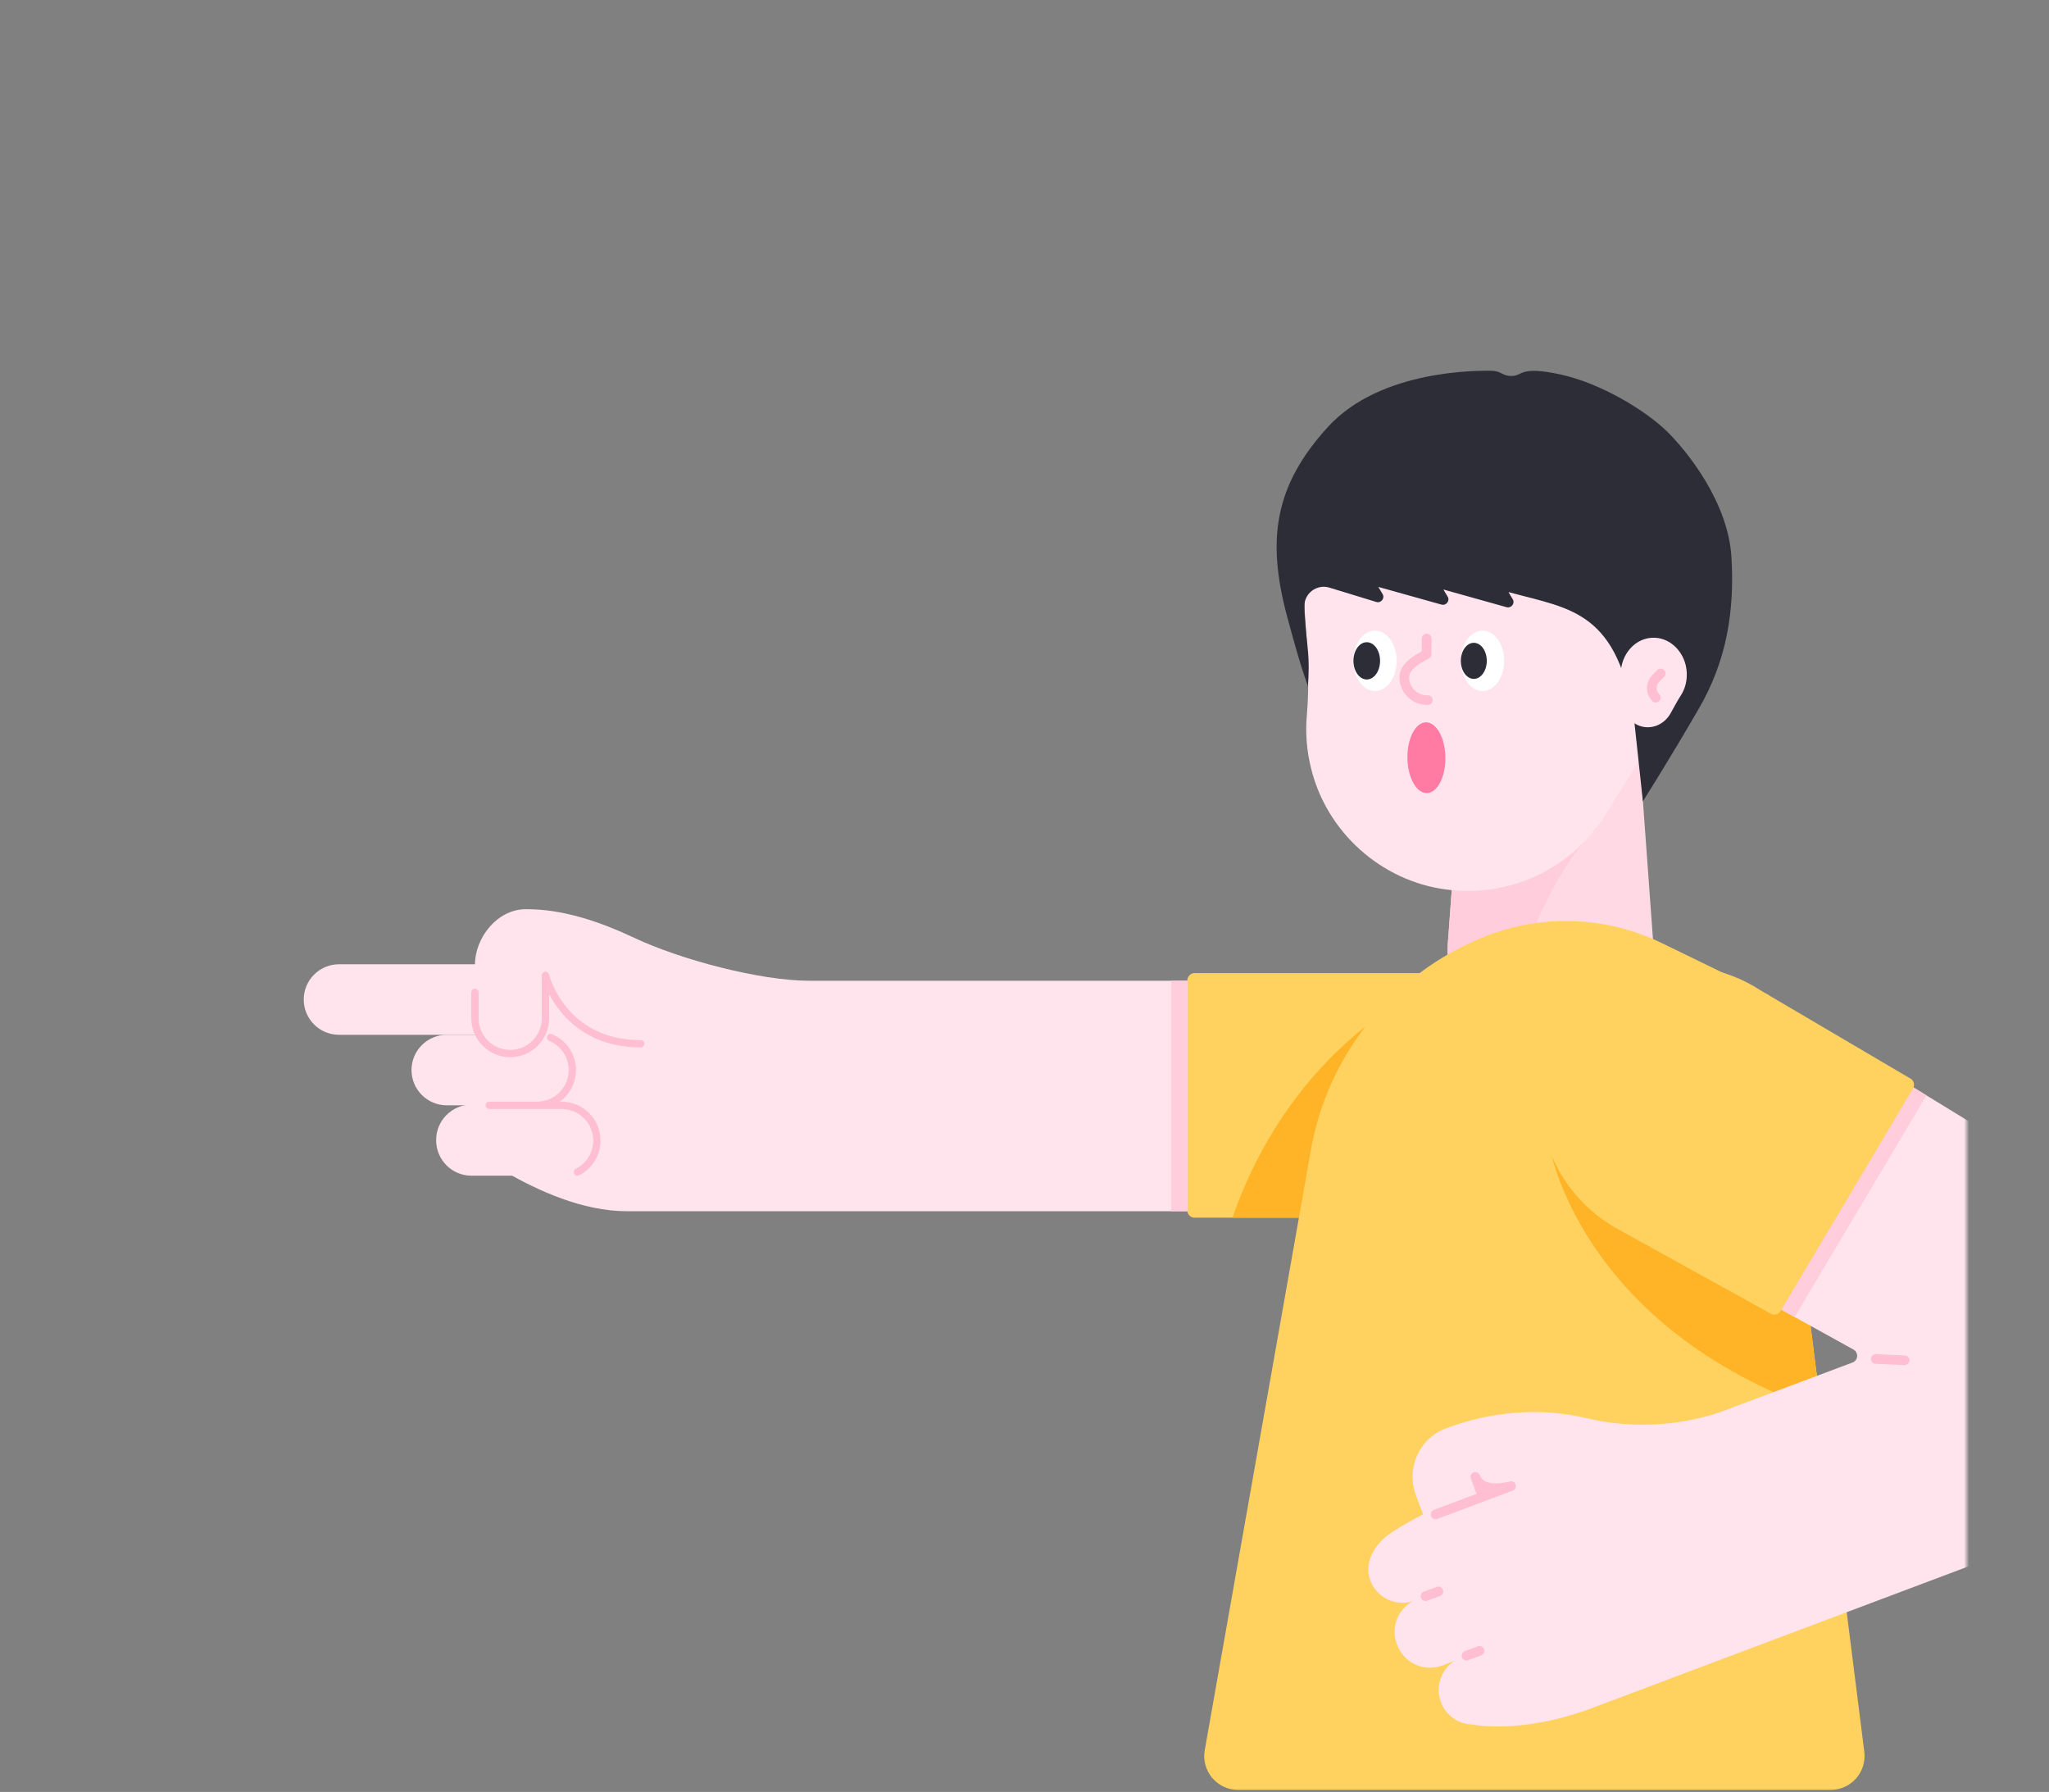 <svg width="398" height="348" viewBox="0 0 398 348" fill="none" xmlns="http://www.w3.org/2000/svg">
<rect x="0" y="0" width="398" height="348" fill="#808080" stroke="none"/>
<mask id="mask0" mask-type="alpha" maskUnits="userSpaceOnUse" x="0" y="0" width="382" height="348">
<path d="M382 324C382 337.255 371.255 348 358 348L24 348C10.745 348 2.95782e-05 337.255 2.84194e-05 324L2.19259e-06 24C1.03382e-06 10.745 10.745 1.93855e-06 24 7.79773e-07L358 -2.84194e-05C371.255 -2.95782e-05 382 10.745 382 24L382 324Z" fill="#FFB428"/>
</mask>
<g mask="url(#mask0)">
<path d="M318.039 140.729H284.328L281.305 182.203C279.931 194.089 289.206 195.898 301.184 195.898C313.161 195.898 322.459 194.089 321.062 182.203L318.039 140.729Z" fill="#FFDAE4"/>
<path d="M310.344 160.836C303.978 165.898 295.367 182.891 293.489 195.509C286.504 194.662 281.58 192.12 281.19 185.318C281.213 184.036 281.236 182.982 281.282 182.433C281.282 182.364 281.305 182.272 281.305 182.204L282.794 161.821L310.344 160.836Z" fill="#FFCDDC"/>
<path d="M253.411 117.782C253.136 95.773 271.297 77.819 293.558 78.62C313.299 79.33 329.673 95.384 330.773 115.102C331.276 124.171 328.643 132.599 323.856 139.424C319.62 145.47 315.818 151.813 311.925 158.088C305.718 168.142 293.993 174.44 280.916 172.745C268.274 171.096 257.717 161.615 254.671 149.248C253.778 145.676 253.549 142.218 253.846 138.874C254.396 132.599 253.984 126.278 253.526 119.98C253.457 119.27 253.411 118.515 253.411 117.782Z" fill="#FFE4EE"/>
<path d="M319.116 155.615C319.116 155.615 324.177 147.645 329.971 137.637C335.376 128.339 336.956 118.72 336.315 108.163C335.673 97.628 327.887 87.803 323.788 83.773C319.688 79.765 311.031 74.452 303.153 72.734C295.298 71.017 295.825 72.917 293.787 73.009C291.748 73.101 291.748 72.001 289.573 72.001C287.397 72.001 268.251 71.635 257.946 82.903C247.64 94.193 245.968 104.613 249.999 119.682C253.503 132.782 254.007 132.507 254.03 133.469C254.511 127.377 253.892 126.072 253.457 119.98C253.411 119.247 253.365 118.514 253.365 117.759C253.365 117.736 253.365 117.736 253.365 117.713C253.342 115.194 255.816 113.384 258.221 114.117L267.358 116.911C268.274 117.163 269.053 116.155 268.549 115.354L267.725 113.98L280 117.415C280.916 117.667 281.695 116.659 281.191 115.858L280.366 114.484L292.641 117.919C293.558 118.171 294.336 117.163 293.832 116.362L293.008 114.988L293.466 115.102C305.146 118.285 314.467 118.675 317.513 140.706" fill="#2D2D37"/>
<path d="M314.81 131.042C314.764 126.988 317.764 123.691 321.452 123.851C324.726 123.988 327.452 126.943 327.635 130.584C327.727 132.256 327.291 133.813 326.49 135.05C325.78 136.172 325.162 137.317 324.52 138.485C323.49 140.34 321.543 141.485 319.39 141.187C317.283 140.89 315.543 139.126 315.039 136.859C314.902 136.195 314.856 135.553 314.902 134.958C314.993 133.79 314.925 132.645 314.833 131.477C314.81 131.317 314.81 131.179 314.81 131.042Z" fill="#FFE4EE"/>
<path d="M267.083 134.202C269.41 134.202 271.297 131.577 271.297 128.339C271.297 125.101 269.41 122.477 267.083 122.477C264.756 122.477 262.869 125.101 262.869 128.339C262.869 131.577 264.756 134.202 267.083 134.202Z" fill="white"/>
<path d="M287.97 134.202C290.297 134.202 292.184 131.577 292.184 128.339C292.184 125.101 290.297 122.477 287.97 122.477C285.642 122.477 283.756 125.101 283.756 128.339C283.756 131.577 285.642 134.202 287.97 134.202Z" fill="white"/>
<path d="M265.481 131.957C266.91 131.957 268.068 130.338 268.068 128.339C268.068 126.341 266.91 124.721 265.481 124.721C264.051 124.721 262.893 126.341 262.893 128.339C262.893 130.338 264.051 131.957 265.481 131.957Z" fill="#2D2D37"/>
<path d="M286.275 131.843C287.666 131.843 288.794 130.275 288.794 128.339C288.794 126.404 287.666 124.835 286.275 124.835C284.884 124.835 283.756 126.404 283.756 128.339C283.756 130.275 284.884 131.843 286.275 131.843Z" fill="#2D2D37"/>
<path d="M277.149 154.019C279.185 153.994 280.798 150.898 280.751 147.104C280.704 143.31 279.015 140.254 276.979 140.28C274.943 140.305 273.33 143.401 273.377 147.195C273.424 150.989 275.113 154.044 277.149 154.019Z" fill="#FF7BA4"/>
<path d="M322.573 130.79L321.588 131.798C320.581 132.828 320.604 134.477 321.634 135.485" stroke="#FFBED2" stroke-width="1.876" stroke-miterlimit="10" stroke-linecap="round" stroke-linejoin="round"/>
<path d="M277.343 135.965C274.87 136.034 272.831 134.064 272.763 131.614C272.694 129.141 276.152 127.606 277.114 127.034V124.011" stroke="#FFBED2" stroke-width="1.876" stroke-miterlimit="10" stroke-linecap="round" stroke-linejoin="round"/>
<path d="M92.253 187.425V197.731C92.253 201.509 95.322 204.578 99.101 204.578C99.146 204.578 99.192 204.578 99.261 204.578L105.124 211.403L98.551 227.8C104.368 231.121 113.093 235.22 121.727 235.22H237.792V190.471H157.316C147.537 190.471 132.125 186.326 123.262 182.158C116.689 179.066 109.383 176.501 102.055 176.57C96.627 176.616 92.253 182.02 92.253 187.425Z" fill="#FFE4EE"/>
<path d="M103.841 200.96H65.847C62.069 200.96 59 197.891 59 194.112C59 190.334 62.069 187.265 65.847 187.265H103.841C107.62 187.265 110.689 190.334 110.689 194.112C110.689 197.891 107.62 200.96 103.841 200.96Z" fill="#FFE4EE"/>
<path d="M109.063 228.327H91.589C87.788 228.327 84.719 225.236 84.719 221.457V221.388C84.719 217.586 87.811 214.518 91.589 214.518H109.063C112.865 214.518 115.934 217.609 115.934 221.388V221.457C115.956 225.258 112.865 228.327 109.063 228.327Z" fill="#FFE4EE"/>
<path d="M104.322 214.655H86.779C83 214.655 79.932 211.586 79.932 207.807C79.932 204.029 83 200.96 86.779 200.96H104.322C108.101 200.96 111.169 204.029 111.169 207.807C111.169 211.586 108.101 214.655 104.322 214.655Z" fill="#FFE4EE"/>
<path d="M106.956 201.487C109.429 202.517 111.17 204.968 111.17 207.808C111.17 211.586 108.101 214.655 104.322 214.655H95.024H109.086C112.865 214.655 115.934 217.724 115.934 221.503C115.934 224.182 114.399 226.495 112.155 227.617" stroke="#FFBED2" stroke-width="1.417" stroke-miterlimit="10" stroke-linecap="round" stroke-linejoin="round"/>
<path d="M124.452 202.7C109.223 202.7 105.948 189.417 105.948 189.417V197.754C105.948 201.532 102.879 204.601 99.101 204.601C95.322 204.601 92.253 201.532 92.253 197.754V192.715" stroke="#FFBED2" stroke-width="1.417" stroke-miterlimit="10" stroke-linecap="round" stroke-linejoin="round"/>
<path d="M279.381 236.48H232.044C231.265 236.48 230.624 235.839 230.624 235.06V190.402C230.624 189.624 231.265 188.982 232.044 188.982H279.381C292.504 188.982 303.13 199.609 303.13 212.731C303.153 225.854 292.504 236.48 279.381 236.48Z" fill="#FFD25F"/>
<path d="M239.396 236.48H260.373L273.13 194.112C273.13 194.112 250.205 205.288 239.396 236.48Z" fill="#FFB428"/>
<path d="M227.51 190.471V235.22H230.624V190.471H227.51Z" fill="#FFCDDC"/>
<path d="M343.597 193.265L322.825 183.165C312.016 177.898 299.466 177.44 288.29 181.929C270.655 188.982 257.922 204.647 254.624 223.357L234.013 339.88C233.303 343.911 236.395 347.598 240.471 347.598H355.597C359.559 347.598 362.605 344.14 362.124 340.201L343.597 193.265Z" fill="#FFD25F"/>
<path d="M351.383 255.099L301.206 223.472C301.206 223.472 307.344 257.961 353.765 274.015L351.383 255.099Z" fill="#FFB428"/>
<path d="M360.018 262.085C361.048 262.657 360.957 264.191 359.835 264.604L333.933 274.314C325.62 277.039 316.688 277.429 308.146 275.413C299.077 273.26 289.55 274.108 280.824 277.406C275.649 279.352 273.084 285.192 275.03 290.391L276.427 294.101C276.427 294.101 272.671 295.956 269.854 297.925C267.06 299.918 264.862 303.445 266.167 306.926C267.404 310.246 270.977 311.964 274.32 311.002C271.48 312.628 270.129 316.109 271.32 319.292L271.389 319.453C272.717 322.98 276.633 324.766 280.16 323.438L282.519 322.545C279.931 324.239 278.74 327.537 279.885 330.56C280.87 333.171 283.275 334.797 285.886 334.911C292.39 335.965 301.092 334.774 309.062 331.774L398.172 298.246C412.76 292.75 422.424 278.803 422.424 263.207C422.424 250.176 415.645 238.084 404.515 231.282L341.719 192.853C327.704 183.761 308.879 189.12 301.756 204.258C297.863 217.037 303.451 230.801 315.131 237.259L360.018 262.085Z" fill="#FFE4EE"/>
<path d="M364.346 263.917L369.957 264.168" stroke="#FFBED2" stroke-width="1.876" stroke-miterlimit="10" stroke-linecap="round" stroke-linejoin="round"/>
<path d="M366.499 208.014L338.398 250.13L348.59 255.786L374.193 212.731L366.499 208.014Z" fill="#FFCDDC"/>
<path d="M318.428 188.776C310.459 191.044 303.84 196.655 300.313 204.166L300.267 204.326C296.237 217.541 302.099 231.992 314.191 238.656L343.963 255.122C344.628 255.489 345.475 255.259 345.864 254.595L371.583 211.403C371.995 210.716 371.766 209.846 371.079 209.457L341.925 192.303C334.986 187.769 326.421 186.486 318.428 188.776Z" fill="#FFD25F"/>
<path d="M278.854 294.101L293.511 288.604C293.511 288.604 287.878 290.299 286.572 286.818L288.015 290.665" stroke="#FFBED2" stroke-width="1.876" stroke-miterlimit="10" stroke-linecap="round" stroke-linejoin="round"/>
<path d="M284.854 321.537L287.374 320.598" stroke="#FFBED2" stroke-width="1.876" stroke-miterlimit="10" stroke-linecap="round" stroke-linejoin="round"/>
<path d="M276.885 309.994L279.404 309.055" stroke="#FFBED2" stroke-width="1.876" stroke-miterlimit="10" stroke-linecap="round" stroke-linejoin="round"/>
</g>
</svg>
